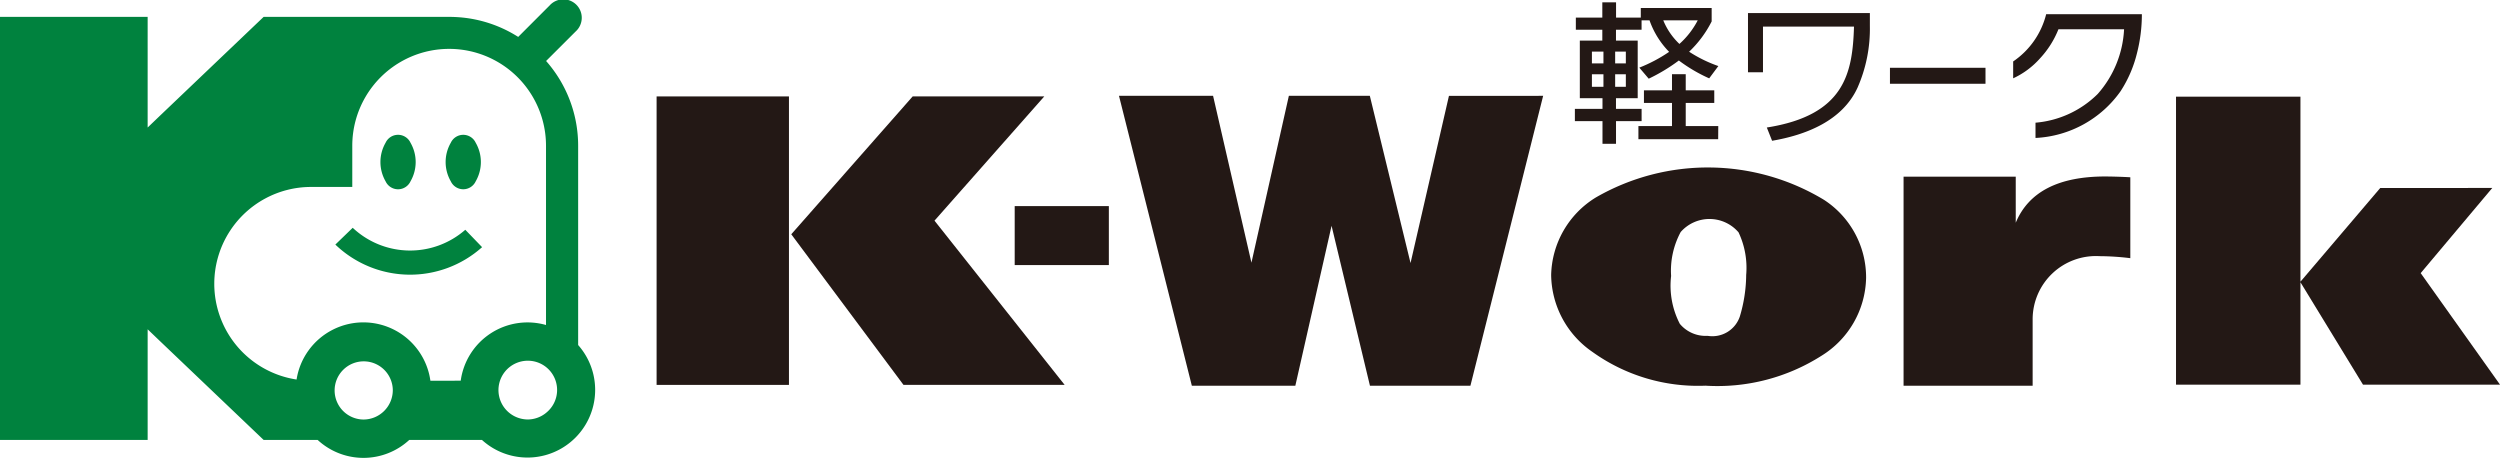 <svg xmlns="http://www.w3.org/2000/svg" xmlns:xlink="http://www.w3.org/1999/xlink" width="163.803" height="30" viewBox="0 0 163.803 30">
  <defs>
    <clipPath id="clip-path">
      <rect id="長方形_158" data-name="長方形 158" width="163.803" height="30" fill="none"/>
    </clipPath>
  </defs>
  <g id="グループ_62493" data-name="グループ 62493" transform="translate(0 0)">
    <g id="グループ_62492" data-name="グループ 62492" transform="translate(0 0)" clip-path="url(#clip-path)">
      <path id="パス_210605" data-name="パス 210605" d="M37.881,22.606V11.2l0-1.644a8.385,8.385,0,0,0-2.1-5.56l1.939-1.936A1.207,1.207,0,1,0,36.019.351L33.953,2.419a8.376,8.376,0,0,0-3.812-1.284c-.209-.016-.418-.027-.627-.029H17.274L10.462,7.6l-.788.756V1.106H0v27.72H9.674v-7.25l.788.755,6.813,6.495h3.539a4.419,4.419,0,0,0,6,0h4.766a4.433,4.433,0,0,0,6.3-6.22M23.812,27.488a1.906,1.906,0,1,1,1.925-1.926,1.927,1.927,0,0,1-1.925,1.926m6.376-2.544H28.2a4.432,4.432,0,0,0-8.768-.077,6.345,6.345,0,0,1,.95-12.618h2.7v-2.7a6.346,6.346,0,1,1,12.693,0l0,1.646s0,5.76,0,10.1a4.417,4.417,0,0,0-5.588,3.65m5.6,2.1a1.918,1.918,0,0,1-1.211.44,1.963,1.963,0,0,1-.842-.2,1.924,1.924,0,0,1,.842-3.65,1.916,1.916,0,0,1,1.211,3.409" transform="translate(0 0)" fill="#00823e"/>
      <path id="パス_210606" data-name="パス 210606" d="M60.056,24.206a.9.9,0,0,0,1.633,0,2.526,2.526,0,0,0,0-2.526.9.9,0,0,0-1.633,0,2.53,2.53,0,0,0,0,2.526" transform="translate(-34.792 -12.326)" fill="#00823e"/>
      <path id="パス_210607" data-name="パス 210607" d="M70.293,24.206a.9.9,0,0,0,1.632,0,2.528,2.528,0,0,0,0-2.526.9.9,0,0,0-1.632,0,2.526,2.526,0,0,0,0,2.526" transform="translate(-40.756 -12.326)" fill="#00823e"/>
      <path id="パス_210608" data-name="パス 210608" d="M52.64,36.858a7.07,7.07,0,0,0,9.616.17l-1.1-1.139a5.489,5.489,0,0,1-7.377-.13c-.224.217-.87.842-1.138,1.1" transform="translate(-30.669 -20.834)" fill="#00823e"/>
      <rect id="長方形_155" data-name="長方形 155" width="6.169" height="3.864" transform="translate(66.484 13.504)" fill="#231815"/>
      <rect id="長方形_156" data-name="長方形 156" width="8.672" height="18.901" transform="translate(43.021 6.318)" fill="#231815"/>
      <path id="パス_210609" data-name="パス 210609" d="M140.79,15.137l-7.193,8.14,8.529,10.761H131.567l-7.354-9.869,7.955-9.033Z" transform="translate(-72.368 -8.819)" fill="#231815"/>
      <path id="パス_210610" data-name="パス 210610" d="M362.308,21.157l-4.691,5.58,5.2,7.311h-8.978l-4.1-6.713v6.713h-8.153V15.177h8.153V27.3l5.227-6.139Z" transform="translate(-199.011 -8.842)" fill="#231815"/>
      <path id="パス_210611" data-name="パス 210611" d="M203.448,15.044l-4.766,18.995H192.1L189.585,23.56l-2.374,10.478H180.43l-4.774-18.995h6.165l2.514,10.933,2.452-10.933h5.305L194.759,26l2.517-10.954Z" transform="translate(-102.339 -8.765)" fill="#231815"/>
      <path id="パス_210612" data-name="パス 210612" d="M253.6,40.589a11.862,11.862,0,0,1-7.405-2.222,6.2,6.2,0,0,1-2.692-5.024,6.113,6.113,0,0,1,2.94-5.094,14.7,14.7,0,0,1,14.939.165,6.057,6.057,0,0,1,2.756,5.113,6.138,6.138,0,0,1-2.921,5.1,12.707,12.707,0,0,1-7.616,1.961m.152-3.266a1.9,1.9,0,0,0,2.115-1.276,9.69,9.69,0,0,0,.413-2.716,5.433,5.433,0,0,0-.5-2.788,2.51,2.51,0,0,0-3.791-.022,5.344,5.344,0,0,0-.628,2.882,5.439,5.439,0,0,0,.571,3.134,2.2,2.2,0,0,0,1.821.786" transform="translate(-141.869 -15.318)" fill="#231815"/>
      <path id="パス_210613" data-name="パス 210613" d="M307.279,41.419h-8.457v-13.7h7.35v3.019q1.262-3.03,5.867-3.03c.31,0,1.094.018,1.64.053v5.3a17.165,17.165,0,0,0-2.017-.132,4.146,4.146,0,0,0-4.383,4.125Z" transform="translate(-174.098 -16.145)" fill="#231815"/>
      <path id="パス_210614" data-name="パス 210614" d="M251.6,8.156h-1.677V9.642h-.886V8.156h-1.809v-.8h1.809v-.7h-1.485V2.88h1.474V2.169h-1.735V1.375h1.735v-1h.9v1h1.621V.747h4.643v.877a7.2,7.2,0,0,1-1.477,1.986,8.84,8.84,0,0,0,1.915.939l-.6.806a10.289,10.289,0,0,1-1.988-1.17,11.693,11.693,0,0,1-1.974,1.192l-.616-.724a9.872,9.872,0,0,0,1.953-1.034,5.6,5.6,0,0,1-1.285-2.067h-.52v.618h-1.677V2.88h1.423V6.654h-1.423v.7H251.6ZM249.1,3.6h-.756v.776h.756Zm0,1.486h-.756v.824h.756ZM250.567,3.6h-.7v.776h.7Zm0,1.486h-.7v.824h.7Zm6.05,4.254h-5.226V8.482h2.2V6.965h-1.838V6.14h1.838V5.083h.9V6.14h1.87v.825h-1.87V8.482h2.132ZM254.078,3.1a5.416,5.416,0,0,0,1.2-1.547h-2.259A4.427,4.427,0,0,0,254.078,3.1" transform="translate(-144.04 -0.221)" fill="#231815"/>
      <path id="パス_210615" data-name="パス 210615" d="M323.087,7.241a7.251,7.251,0,0,1-5.6,3.1v-1a6.553,6.553,0,0,0,4.076-1.883,6.9,6.9,0,0,0,1.727-4.24h-4.3a6.094,6.094,0,0,1-1.2,1.9,5.347,5.347,0,0,1-1.767,1.316V5.328a5.289,5.289,0,0,0,2.162-3.094h6.271a10.28,10.28,0,0,1-.333,2.6,8.023,8.023,0,0,1-1.034,2.4" transform="translate(-184.118 -1.302)" fill="#231815"/>
      <rect id="長方形_157" data-name="長方形 157" width="6.26" height="1.047" transform="translate(123.832 4.441)" fill="#231815"/>
      <path id="パス_210616" data-name="パス 210616" d="M282.389,2.046v.847a9.577,9.577,0,0,1-.806,4.039c-1,2.187-3.4,3.107-5.6,3.484l-.346-.869c5.1-.806,5.618-3.557,5.712-6.612h-5.963V5.928h-.983V2.046Z" transform="translate(-159.873 -1.192)" fill="#231815"/>
    </g>
  </g>
</svg>
